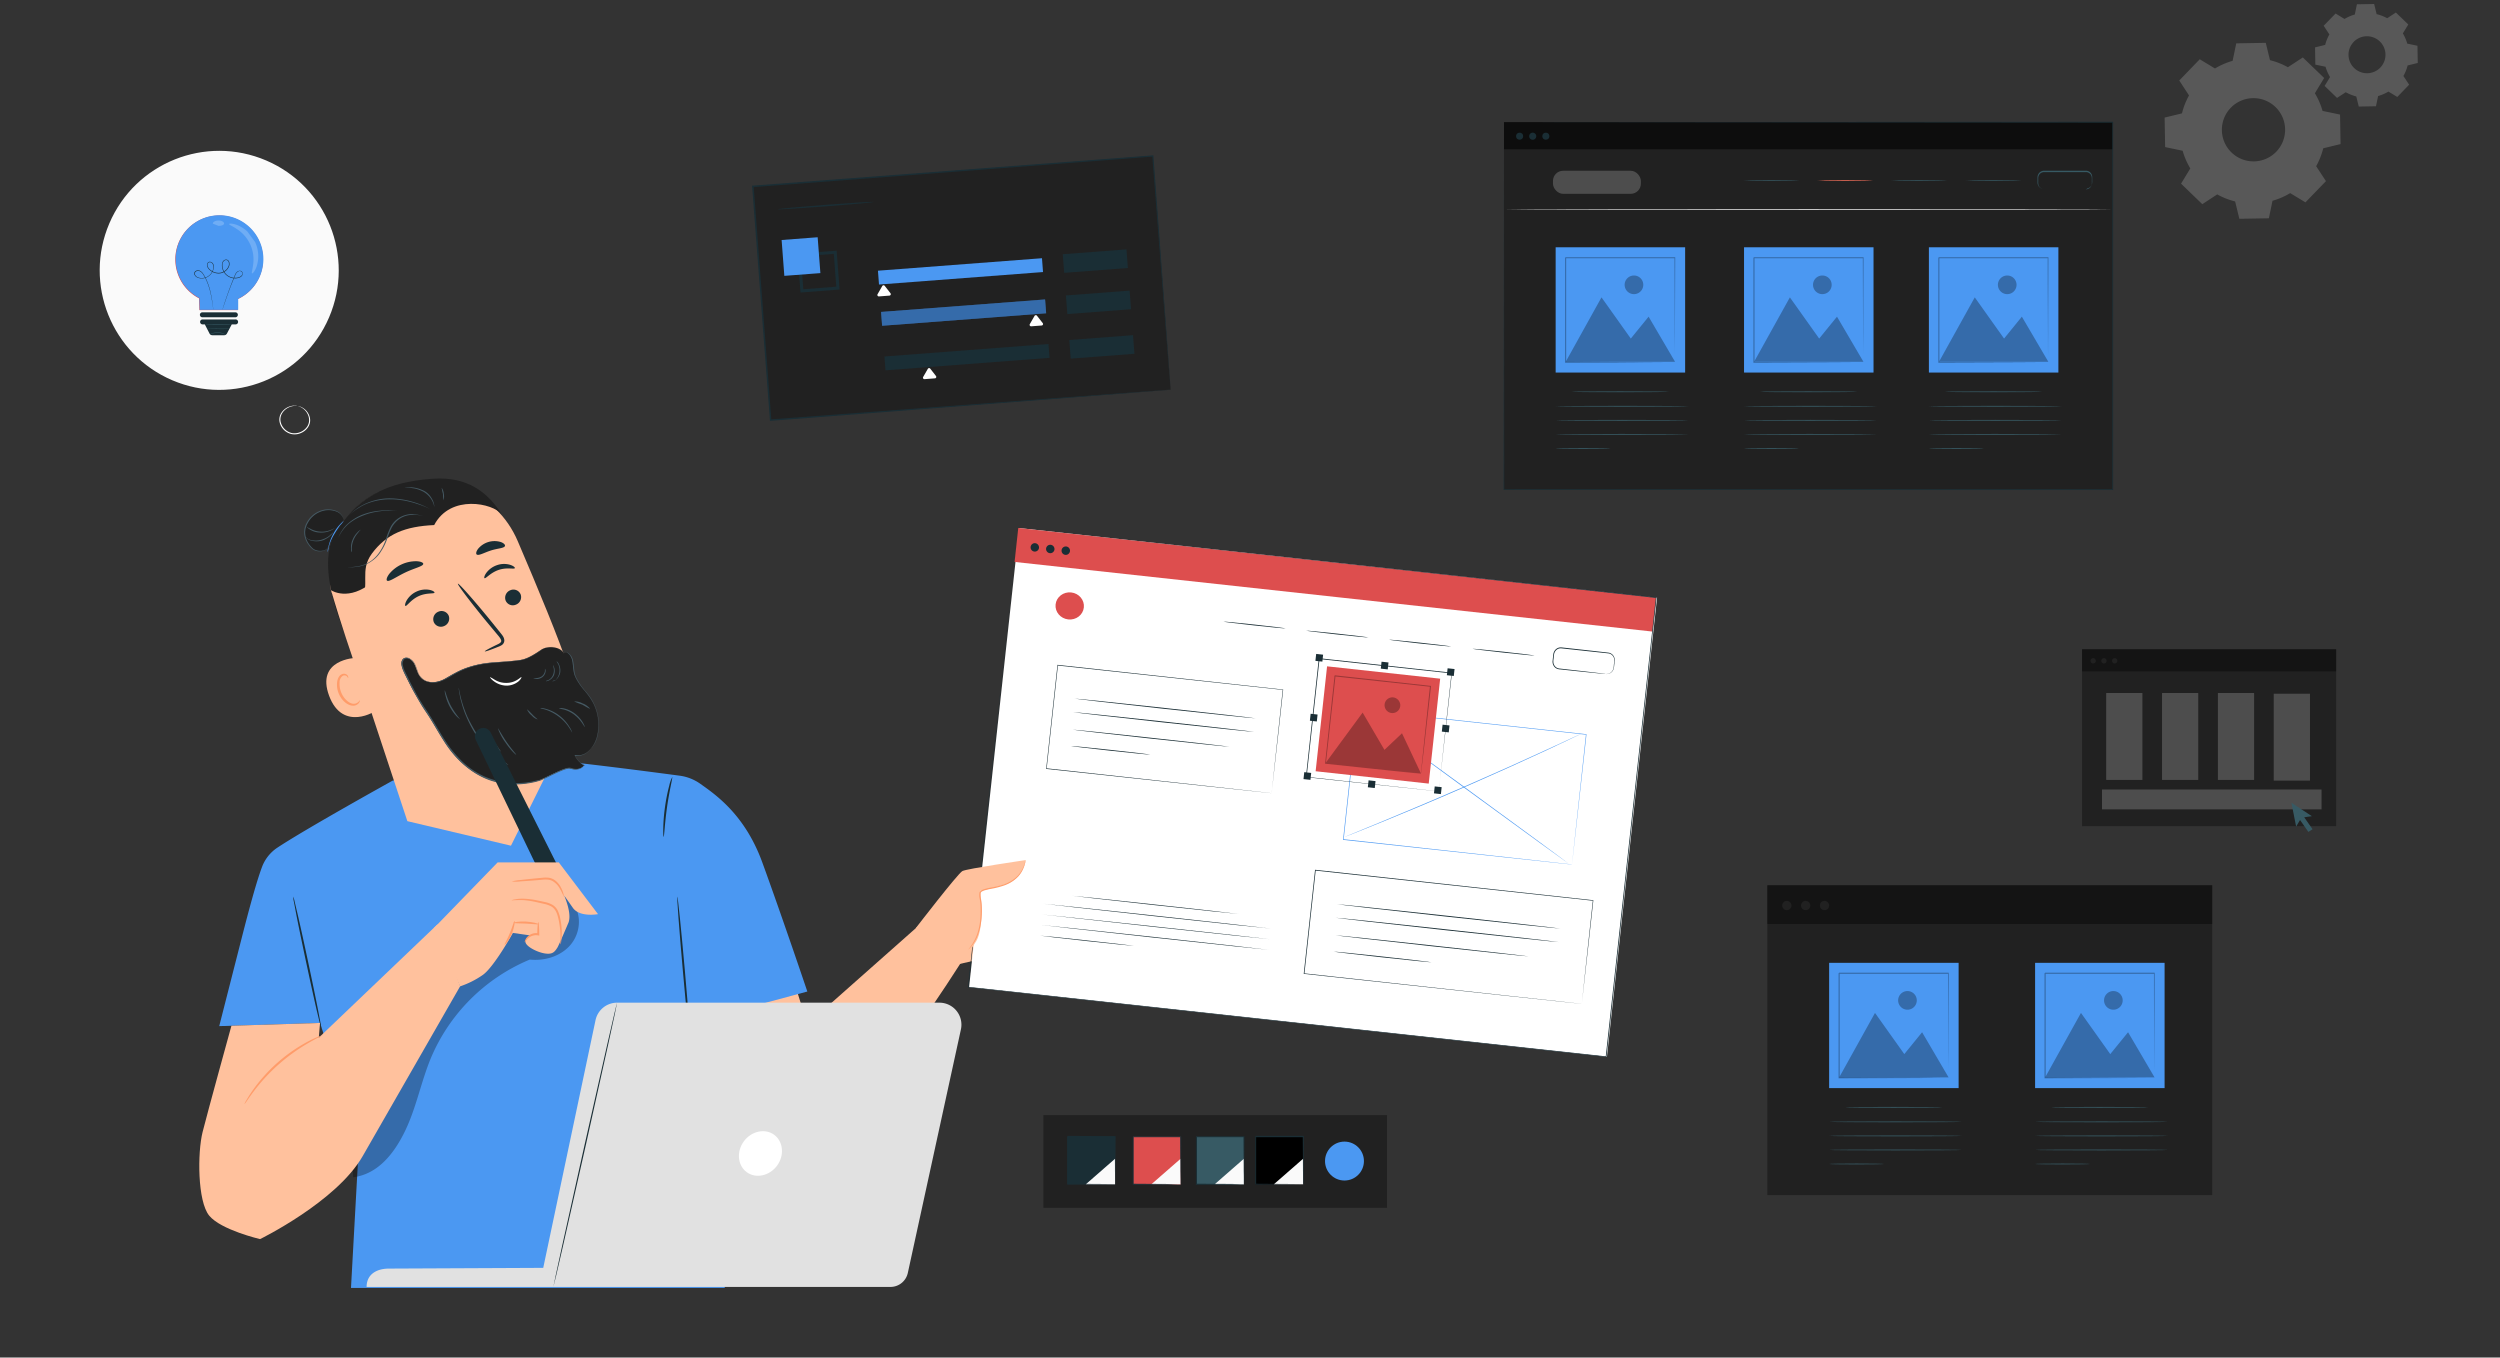 <svg id="Слой_1" data-name="Слой 1" xmlns="http://www.w3.org/2000/svg" viewBox="0 0 1186 644"><rect x="0" y="0" width="1186" height="644" fill="#333333" stroke="none"/><defs><style>.cls-1{fill:#ffc19d;}.cls-13,.cls-2{fill:#fff;}.cls-3{fill:#dd4e4e;}.cls-4{fill:#1a2e35;}.cls-5{fill:#4b98f2;}.cls-14,.cls-6{opacity:0.3;}.cls-13,.cls-7{opacity:0.2;}.cls-8{fill:#ececec;}.cls-9{fill:#212121;}.cls-10{opacity:0.6;}.cls-11{fill:#375a64;}.cls-12{fill:#ff735d;}.cls-15{fill:#e1e1e1;}.cls-16{fill:#ff9c6a;}.cls-17{opacity:0.4;}.cls-18{fill:#fafafa;}.cls-19{fill:#455a64;}</style></defs><polygon class="cls-1" points="448.32 435.5 476.55 404.14 498.79 402.39 502.16 426.45 484.18 434.49 464.55 455.18 452.62 457.9 448.32 435.5"/><rect class="cls-2" x="513.32" y="223.71" width="219.13" height="304.41" transform="translate(181.63 954.36) rotate(-83.77)"/><rect class="cls-3" x="481.31" y="266.91" width="304.41" height="16.2" transform="translate(33.56 -67.09) rotate(6.23)"/><path class="cls-4" d="M492.89,260a2,2,0,1,1-1.75-2.31A2.05,2.05,0,0,1,492.89,260Z"/><path class="cls-4" d="M500.23,260.76a2,2,0,1,1-1.74-2.31A2.05,2.05,0,0,1,500.23,260.76Z"/><path class="cls-4" d="M507.58,261.56a2,2,0,1,1-1.75-2.31A2,2,0,0,1,507.58,261.56Z"/><path class="cls-4" d="M609.91,298.12c0,.12-6.63-.51-14.79-1.4s-14.75-1.7-14.73-1.82,6.63.52,14.78,1.4S609.92,298,609.91,298.12Z"/><path class="cls-4" d="M649.17,302.41c0,.11-6.63-.52-14.78-1.41s-14.75-1.7-14.74-1.81,6.63.51,14.79,1.4S649.19,302.29,649.17,302.41Z"/><path class="cls-4" d="M688.44,306.69c0,.11-6.63-.51-14.78-1.4s-14.75-1.71-14.74-1.82,6.63.51,14.78,1.4S688.45,306.58,688.44,306.69Z"/><path class="cls-4" d="M728.06,311c0,.12-6.63-.51-14.79-1.4s-14.75-1.7-14.73-1.82,6.63.52,14.78,1.4S728.07,310.9,728.06,311Z"/><path class="cls-4" d="M761.93,319.74s.25,0,.72-.05a3.22,3.22,0,0,0,1.81-.92,3.33,3.33,0,0,0,.82-1.27,7,7,0,0,0,.31-1.83c.06-1.32.62-3-.36-4.35a3.09,3.09,0,0,0-2-1.32c-.85-.12-1.78-.2-2.71-.3l-6-.64-13.77-1.48a3.11,3.11,0,0,0-3,1.49,3.61,3.61,0,0,0-.53,1.68c-.07.62-.14,1.23-.2,1.84a6.68,6.68,0,0,0-.08,1.77,3.39,3.39,0,0,0,.61,1.52,3.06,3.06,0,0,0,1.22,1,4.73,4.73,0,0,0,1.52.32l11.24,1.27,7.58.89,2.05.27.54.08.18,0h-.19l-.54,0-2.06-.18-7.59-.77-11.25-1.18a4.8,4.8,0,0,1-1.63-.34,3.45,3.45,0,0,1-1.37-1.1,3.8,3.8,0,0,1-.69-1.71,3.42,3.42,0,0,1,0-1l.09-.91c.07-.61.14-1.22.2-1.84a4.23,4.23,0,0,1,.59-1.87,3.53,3.53,0,0,1,3.33-1.68l13.77,1.52,6,.68c.95.11,1.84.19,2.74.32a3.44,3.44,0,0,1,2.15,1.47,3.75,3.75,0,0,1,.59,2.39q-.12,1.14-.24,2.16a7.3,7.3,0,0,1-.35,1.87,3.52,3.52,0,0,1-.89,1.32,3.21,3.21,0,0,1-1.92.88A2.19,2.19,0,0,1,761.93,319.74Z"/><path class="cls-4" d="M483.08,250.45l302.64,32.86.15,0,0,.16c-7.16,65.72-15.23,139.76-23.74,217.8v.2l-.17,0L459.3,468.42h-.13v-.14c14.51-132.2,23.78-216.68,23.9-217.82-.12,1.14-9.28,85.63-23.62,217.85l-.13-.15,302.62,33-.19.15v0c8.52-78.05,16.6-152.08,23.78-217.81l.13.17Z"/><path class="cls-5" d="M745.77,410.09s0-.38.11-1.11.19-1.81.34-3.22c.3-2.83.74-7,1.31-12.34,1.15-10.68,2.81-26.09,4.85-45l.1.13L644,336.74h0l.18-.14c-2.39,21.82-4.67,42.68-6.74,61.67l-.13-.16,78,8.58,22.4,2.49,6,.67,1.54.17.53.07-.51,0-1.53-.15-5.94-.63-22.38-2.41-78.12-8.45h-.15l0-.15c2.07-19,4.34-39.85,6.72-61.67v-.16l.16,0h0L752.51,348.3h.12v.12c-2.1,19-3.8,34.38-5,45.08-.6,5.33-1.06,9.48-1.38,12.3-.16,1.4-.28,2.47-.36,3.2S745.77,410.09,745.77,410.09Z"/><path class="cls-5" d="M750.16,348.08l-.28.15-.83.41-3.22,1.55c-2.79,1.34-6.84,3.26-11.86,5.6-10,4.68-24,11-39.46,17.77s-29.63,12.64-39.89,16.82c-5.13,2.09-9.29,3.76-12.17,4.9l-3.32,1.3-.86.33-.3.1.28-.13.86-.36,3.29-1.36,12.14-5c10.23-4.22,24.34-10.14,39.84-16.9s29.43-13,39.49-17.69l11.91-5.5,3.24-1.49.84-.39Z"/><path class="cls-5" d="M744.52,410c0,.07-22.36-16.15-49.83-36.23S645,337.31,645.05,337.24s22.35,16.15,49.83,36.23S744.57,409.88,744.52,410Z"/><path class="cls-4" d="M740.21,440.52c0,.12-23.72-2.37-53-5.56s-52.93-5.88-52.92-6,23.72,2.37,53,5.56S740.23,440.4,740.21,440.52Z"/><path class="cls-4" d="M739.51,446.93c0,.12-23.72-2.36-53-5.55s-52.93-5.88-52.92-6,23.72,2.37,53,5.56S739.53,446.81,739.51,446.93Z"/><path class="cls-4" d="M679.12,456.51c0,.11-10.41-.93-23.23-2.33s-23.2-2.62-23.18-2.73,10.41.93,23.23,2.33S679.13,456.4,679.12,456.51Z"/><path class="cls-4" d="M725.2,453.71c0,.11-20.54-2-45.85-4.8s-45.81-5.09-45.8-5.2,20.54,2,45.85,4.8S725.21,453.6,725.2,453.71Z"/><path class="cls-4" d="M750.42,476.3s0-.3.08-.87.15-1.41.27-2.52c.23-2.22.58-5.49,1-9.71.91-8.45,2.22-20.7,3.87-36l.09.12L624,413h0l.18-.14-5.36,49.06-.13-.17,94.4,10.37,27.46,3,7.35.82,1.9.22.65.08-.63-.06-1.89-.2-7.32-.77-27.43-2.95-94.53-10.25h-.15l0-.15c1.67-15.37,3.48-31.94,5.35-49.06v-.16l.16,0h0l131.76,14.42h.11v.11c-1.69,15.29-3,27.57-4,36-.47,4.21-.84,7.47-1.08,9.69-.13,1.09-.22,1.93-.29,2.5S750.42,476.3,750.42,476.3Z"/><ellipse class="cls-3" cx="507.51" cy="287.49" rx="6.44" ry="6.74" transform="translate(166.69 760.83) rotate(-83.78)"/><path class="cls-4" d="M682.6,375.46s0-.37.1-1l.31-3c.28-2.63.69-6.49,1.21-11.4,1-9.81,2.56-23.84,4.37-40.72l.12.15-62.88-6.84h0l.17-.14c-2.24,20.43-4.34,39.66-6.15,56.16l-.12-.15,45.48,5L678,374.92l3.39.39.88.1.3,0-.29,0-.86-.08-3.37-.36-12.8-1.36-45.58-4.9h-.14l0-.14c1.79-16.51,3.89-35.73,6.11-56.16v-.16l.16,0h0l62.87,6.88.13,0v.13c-1.87,16.91-3.43,31-4.52,40.79-.55,4.89-1,8.74-1.27,11.36-.15,1.3-.27,2.3-.35,3S682.6,375.46,682.6,375.46Z"/><rect class="cls-3" x="626.72" y="318.85" width="53.97" height="50.07" transform="translate(41.15 -68.87) rotate(6.23)"/><g class="cls-6"><path d="M660.83,330.83a3.73,3.73,0,1,0,3.45,4.13A3.81,3.81,0,0,0,660.83,330.83Z"/><path d="M678.67,325.38l-45.33-5-.29.22h0v.16l0,.17,0,.36-.08.71-.16,1.41-.3,2.81c-.21,1.87-.41,3.71-.61,5.54q-.58,5.49-1.16,10.73c-.75,7-1.46,13.56-2.12,19.63l0,.21.22,0,32.94,3.48,9.2.95,2.41.23.61.06h.2l-.22,0-.64-.08-2.44-.29-9.24-1.07-10.13-1.14L674.12,367a1.13,1.13,0,0,0,0,.14s0-.06,0-.18.05-.33.08-.56c.06-.52.15-1.25.26-2.19l1-8.4c.82-7.3,2-17.7,3.4-30.18l0-.21Zm-13.56,22.48-8.33,7.88-10.35-17.69-17.37,23.63c.65-5.92,1.36-12.32,2.1-19.1.39-3.48.78-7.06,1.18-10.72q.3-2.75.61-5.54l.3-2.81.16-1.42.08-.71,0-.35,0-.11,44.86,4.86c-1.3,12.34-2.38,22.63-3.14,29.86-.37,3.63-.67,6.48-.87,8.46-.09,1-.17,1.71-.22,2.24,0,.24,0,.43,0,.58V367Z"/></g><rect class="cls-4" x="624.23" y="310.35" width="3.31" height="3.31" transform="translate(37.53 -66.04) rotate(6.23)"/><rect class="cls-4" x="686.58" y="317.16" width="3.31" height="3.31" transform="translate(38.64 -72.76) rotate(6.23)"/><rect class="cls-4" x="680.47" y="373.2" width="3.31" height="3.31" transform="translate(44.68 -71.77) rotate(6.23)"/><rect class="cls-4" x="618.58" y="366.45" width="3.31" height="3.31" transform="translate(43.58 -65.1) rotate(6.23)"/><rect class="cls-4" x="621.6" y="338.75" width="3.31" height="3.31" transform="translate(40.6 -65.59) rotate(6.23)"/><rect class="cls-4" x="649.1" y="370.32" width="3.31" height="3.31" transform="translate(44.18 -68.38) rotate(6.23)"/><rect class="cls-4" x="684.2" y="343.92" width="3.31" height="3.31" transform="translate(41.52 -72.35) rotate(6.23)"/><rect class="cls-4" x="655.25" y="314.04" width="3.31" height="3.31" transform="translate(38.11 -69.38) rotate(6.23)"/><path class="cls-4" d="M587.74,433.6c0,.09-17.74-1.77-39.61-4.16s-39.58-4.39-39.57-4.47,17.74,1.77,39.61,4.16S587.75,433.52,587.74,433.6Z"/><path class="cls-4" d="M603,440.54c0,.08-24.2-2.48-54-5.74s-54-6-54-6.05,24.2,2.48,54,5.74S603,440.45,603,440.54Z"/><path class="cls-4" d="M602.48,445.57c0,.09-24.2-2.48-54-5.73s-54-6-54-6,24.2,2.48,54,5.74S602.49,445.49,602.48,445.57Z"/><path class="cls-4" d="M601.93,450.61c0,.09-24.2-2.48-54-5.74s-54-6-54-6.05,24.2,2.49,54,5.74S601.94,450.52,601.93,450.61Z"/><path class="cls-4" d="M537.94,448.72c0,.09-10-.93-22.31-2.27s-22.29-2.5-22.28-2.59,10,.93,22.31,2.28S538,448.64,537.94,448.72Z"/><path class="cls-4" d="M595.72,340.79c0,.12-19.25-1.88-43-4.47s-42.92-4.78-42.91-4.9,19.24,1.88,43,4.47S595.73,340.67,595.72,340.79Z"/><path class="cls-4" d="M595,347.21c0,.12-19.25-1.88-43-4.47s-42.92-4.78-42.91-4.9,19.24,1.88,43,4.46S595,347.09,595,347.21Z"/><path class="cls-4" d="M545.71,358c0,.11-8.45-.72-18.85-1.85s-18.81-2.14-18.8-2.25,8.45.72,18.85,1.85S545.72,357.88,545.71,358Z"/><path class="cls-4" d="M583.24,354.26c0,.11-16.66-1.62-37.19-3.86s-37.15-4.14-37.14-4.25,16.66,1.61,37.19,3.85S583.25,354.15,583.24,354.26Z"/><path class="cls-4" d="M603.29,376.29l.09-.87c.06-.57.15-1.42.26-2.52.24-2.22.59-5.49,1-9.72.91-8.44,2.23-20.69,3.88-36l.07.12L501.75,315.72h0l.15-.14-5.36,49.06-.1-.16L573,372.9l22.26,2.47,6,.67,1.54.18.53.07-.51-.05-1.53-.16-5.94-.63-22.25-2.38-76.67-8.29-.12,0,0-.15c1.67-15.37,3.48-31.93,5.34-49.06l0-.16.13,0h0l106.87,11.71h.08v.1c-1.69,15.3-3,27.57-4,36-.46,4.21-.83,7.47-1.07,9.68-.13,1.1-.22,1.94-.29,2.5S603.29,376.29,603.29,376.29Z"/><g class="cls-7"><path class="cls-8" d="M1050.77,32.5a34.51,34.51,0,0,1,8.38-3.64l1.73-8.29,14-.25,2,8.23a34.23,34.23,0,0,1,8.5,3.34l7.08-4.64L1102.57,37l-4.39,7.24a34.13,34.13,0,0,1,3.64,8.38l8.3,1.73.24,14-8.22,2a34.66,34.66,0,0,1-3.35,8.5l4.64,7.08L1093.7,96l-7.24-4.39a34.13,34.13,0,0,1-8.38,3.64l-1.73,8.3-14,.24-2-8.22a34.66,34.66,0,0,1-8.5-3.35l-7.08,4.64-10.08-9.73,4.39-7.24a34.13,34.13,0,0,1-3.64-8.38l-8.3-1.73-.24-14,8.23-2a34.15,34.15,0,0,1,3.34-8.51l-4.64-7.08,9.73-10.08,7.24,4.39Zm7.47,18.67a15,15,0,1,0,21.26-.38A15,15,0,0,0,1058.24,51.17Z"/></g><g class="cls-7"><path class="cls-8" d="M1112.24,9a20.06,20.06,0,0,1,4.88-2.12l1-4.84,8.18-.14,1.17,4.8a19.84,19.84,0,0,1,5,1.95l4.13-2.71,5.89,5.68-2.57,4.22A19.78,19.78,0,0,1,1142,20.7l4.84,1,.14,8.17-4.8,1.18a20,20,0,0,1-2,5l2.71,4.13L1137.28,46l-4.22-2.56a20.3,20.3,0,0,1-4.89,2.12l-1,4.84-8.17.15-1.18-4.8a20.8,20.8,0,0,1-5-2l-4.13,2.7-5.88-5.68,2.56-4.22a19.62,19.62,0,0,1-2.13-4.89l-4.84-1-.14-8.18,4.8-1.18a19.77,19.77,0,0,1,2-4.95l-2.71-4.14L1108,6.41,1112.24,9Zm4.35,10.89a8.77,8.77,0,1,0,12.41-.22A8.78,8.78,0,0,0,1116.59,19.86Z"/></g><polygon class="cls-9" points="713.49 57.94 713.49 232.28 870.17 232.28 889.65 232.28 1002.3 232.28 1002.3 57.94 713.49 57.94"/><rect class="cls-10" x="713.49" y="57.94" width="288.81" height="12.89"/><circle class="cls-4" cx="720.9" cy="64.61" r="1.67"/><path class="cls-4" d="M728.8,64.61a1.68,1.68,0,1,1-1.67-1.67A1.68,1.68,0,0,1,728.8,64.61Z"/><circle class="cls-4" cx="733.35" cy="64.61" r="1.67"/><path class="cls-11" d="M853.48,85.69c0,.09-5.89.17-13.16.17s-13.16-.08-13.16-.17,5.89-.18,13.16-.18S853.48,85.59,853.48,85.69Z"/><path class="cls-12" d="M888.5,85.69c0,.09-5.89.17-13.16.17s-13.17-.08-13.17-.17,5.9-.18,13.17-.18S888.5,85.59,888.5,85.69Z"/><path class="cls-11" d="M923.52,85.69c0,.09-5.9.17-13.16.17s-13.17-.08-13.17-.17,5.89-.18,13.17-.18S923.52,85.59,923.52,85.69Z"/><path class="cls-11" d="M958.84,85.69c0,.09-5.89.17-13.16.17s-13.16-.08-13.16-.17,5.89-.18,13.16-.18S958.84,85.59,958.84,85.69Z"/><path class="cls-11" d="M989.53,89.87s.23,0,.63-.11a2.89,2.89,0,0,0,1.51-.92,2.83,2.83,0,0,0,.61-1.14,5.81,5.81,0,0,0,.09-1.54c-.07-1.11.26-2.54-.74-3.59a2.78,2.78,0,0,0-1.87-.92c-.76,0-1.58,0-2.42,0l-5.36,0H969.7a2.81,2.81,0,0,0-2.46,1.51,2.89,2.89,0,0,0-.3,1.45v1.55a5.49,5.49,0,0,0,.09,1.48,2.82,2.82,0,0,0,.69,1.21,3,3,0,0,0,1.17.72,4.44,4.44,0,0,0,1.37.12l10,0,6.76,0,1.84,0h.48c.11,0,.16,0,.16,0l-.16,0-.48,0-1.84,0-6.76,0-10,0a4.91,4.91,0,0,1-1.46-.13,3.12,3.12,0,0,1-1.31-.8,3,3,0,0,1-.78-1.36,3,3,0,0,1-.11-.79v-.77c0-.51,0-1,0-1.55a3.28,3.28,0,0,1,.35-1.61,3.1,3.1,0,0,1,2.76-1.69H982l5.36,0c.84,0,1.64,0,2.44,0a3,3,0,0,1,2,1,3,3,0,0,1,.75,1.93c0,.64,0,1.25,0,1.82a5.53,5.53,0,0,1-.12,1.59,3.06,3.06,0,0,1-.66,1.18,3,3,0,0,1-1.6.9A2,2,0,0,1,989.53,89.87Z"/><rect class="cls-13" x="736.73" y="81.01" width="41.7" height="10.94" rx="4.82"/><rect class="cls-5" x="738" y="117.31" width="61.43" height="59.43"/><g class="cls-6"><polygon points="742.76 171.65 759.75 141.07 773.65 160.62 782.1 150.23 794.66 171.65 742.76 171.65"/></g><g class="cls-6"><path d="M779.57,135.12a4.42,4.42,0,1,1-4.42-4.42A4.42,4.42,0,0,1,779.57,135.12Z"/></g><path class="cls-14" d="M794.66,122l-51.9,0c.06-.07-.55.55-.29.3h0v13.33q0,6.55,0,12.8c0,8.33,0,16.2,0,23.43v.26h.26l37.69-.13,10.53-.07,2.75,0h.93l-.26,0h-.72l-2.81,0-10.58-.07L743,171.56c0-7.17,0-14.95,0-23.18q0-6.24,0-12.8V122.52l51.36,0c.05,14.73.1,27,.13,35.63,0,4.33.05,7.74.06,10.09,0,1.15,0,2.05,0,2.68,0,.29,0,.51,0,.69s0,.24,0,.25a.72.72,0,0,0,0-.22c0-.17,0-.39,0-.67,0-.62,0-1.49,0-2.62,0-2.35,0-5.74.06-10,0-8.72.08-21.13.13-36V122Z"/><path class="cls-11" d="M791.72,185.86c0,.12-10.32.21-23.06.21s-23.07-.09-23.07-.21,10.33-.2,23.07-.2S791.72,185.75,791.72,185.86Z"/><path class="cls-11" d="M801,192.75c0,.11-14.09.2-31.47.2s-31.47-.09-31.47-.2,14.09-.21,31.47-.21S801,192.63,801,192.75Z"/><path class="cls-11" d="M801,199.41c0,.11-14.09.21-31.47.21s-31.47-.1-31.47-.21,14.09-.21,31.47-.21S801,199.3,801,199.41Z"/><path class="cls-11" d="M801,206.07c0,.12-14.09.21-31.47.21s-31.47-.09-31.47-.21,14.09-.2,31.47-.2S801,206,801,206.07Z"/><path class="cls-11" d="M764,212.74c0,.11-5.82.2-13,.2s-13-.09-13-.2,5.82-.21,13-.21S764,212.62,764,212.74Z"/><rect class="cls-5" x="827.37" y="117.31" width="61.43" height="59.43"/><g class="cls-6"><polygon points="832.13 171.65 849.12 141.07 863.02 160.62 871.47 150.23 884.03 171.65 832.13 171.65"/></g><g class="cls-6"><path d="M868.94,135.12a4.42,4.42,0,1,1-4.42-4.42A4.42,4.42,0,0,1,868.94,135.12Z"/></g><path class="cls-14" d="M884,122l-51.9,0c.06-.07-.56.55-.29.3h0v13.33q0,6.55,0,12.8c0,8.33,0,16.2,0,23.43v.26h.26l37.69-.13,10.53-.07,2.75,0H884l-.26,0h-.72l-2.81,0-10.59-.07-37.27-.13c0-7.17,0-14.95,0-23.18q0-6.24,0-12.8V122.52l51.36,0c.05,14.73.1,27,.13,35.63,0,4.33.05,7.74.06,10.09,0,1.15,0,2.05,0,2.68,0,.29,0,.51,0,.69s0,.24,0,.25a.72.72,0,0,0,0-.22c0-.17,0-.39,0-.67,0-.62,0-1.49,0-2.62,0-2.35,0-5.74.06-10,0-8.72.08-21.13.13-36V122Z"/><path class="cls-11" d="M881.09,185.86c0,.12-10.32.21-23.06.21S835,186,835,185.86s10.33-.2,23.07-.2S881.09,185.75,881.09,185.86Z"/><path class="cls-11" d="M890.33,192.75c0,.11-14.09.2-31.47.2s-31.47-.09-31.47-.2,14.09-.21,31.47-.21S890.33,192.63,890.33,192.75Z"/><path class="cls-11" d="M890.33,199.41c0,.11-14.09.21-31.47.21s-31.47-.1-31.47-.21,14.09-.21,31.47-.21S890.33,199.3,890.33,199.41Z"/><path class="cls-11" d="M890.33,206.07c0,.12-14.09.21-31.47.21s-31.47-.09-31.47-.21,14.09-.2,31.47-.2S890.33,206,890.33,206.07Z"/><path class="cls-11" d="M853.37,212.74c0,.11-5.82.2-13,.2s-13-.09-13-.2,5.82-.21,13-.21S853.37,212.62,853.37,212.74Z"/><rect class="cls-5" x="915.07" y="117.31" width="61.43" height="59.43"/><g class="cls-6"><polygon points="919.84 171.65 936.83 141.07 950.73 160.62 959.17 150.23 971.74 171.65 919.84 171.65"/></g><g class="cls-6"><path d="M956.65,135.12a4.42,4.42,0,1,1-4.42-4.42A4.42,4.42,0,0,1,956.65,135.12Z"/></g><path class="cls-14" d="M971.74,122l-51.9,0c.06-.07-.56.55-.3.3h0v26.13c0,8.33,0,16.2,0,23.43v.26h.26l37.69-.13,10.52-.07,2.76,0h.93l-.26,0h-.72l-2.81,0-10.59-.07-37.27-.13c0-7.17,0-14.95,0-23.18,0-4.16,0-8.44,0-12.8V122.52l51.36,0c0,14.73.1,27,.13,35.63,0,4.33,0,7.74.06,10.09,0,1.15,0,2.05,0,2.68,0,.29,0,.51,0,.69a1,1,0,0,0,0,.25,1.76,1.76,0,0,0,0-.22c0-.17,0-.39,0-.67,0-.62,0-1.49,0-2.62,0-2.35,0-5.74.06-10,0-8.72.08-21.13.13-36V122Z"/><path class="cls-11" d="M968.8,185.86c0,.12-10.33.21-23.06.21s-23.07-.09-23.07-.21,10.33-.2,23.07-.2S968.8,185.75,968.8,185.86Z"/><path class="cls-11" d="M978,192.75c0,.11-14.09.2-31.47.2s-31.47-.09-31.47-.2,14.09-.21,31.47-.21S978,192.63,978,192.75Z"/><path class="cls-11" d="M978,199.41c0,.11-14.09.21-31.47.21s-31.47-.1-31.47-.21,14.09-.21,31.47-.21S978,199.3,978,199.41Z"/><path class="cls-11" d="M978,206.07c0,.12-14.09.21-31.47.21s-31.47-.09-31.47-.21,14.09-.2,31.47-.2S978,206,978,206.07Z"/><path class="cls-11" d="M941.08,212.74c0,.11-5.82.2-13,.2s-13-.09-13-.2,5.82-.21,13-.21S941.08,212.62,941.08,212.74Z"/><path class="cls-15" d="M1002.3,99.41c0,.11-64.6.2-144.27.2s-144.3-.09-144.3-.2,64.59-.21,144.3-.21S1002.3,99.29,1002.3,99.41Z"/><path class="cls-4" d="M713.49,57.94l288.81-.19h.19v.19c0,53.63,0,112.57,0,174.32v.23h-.21l-288.81-.05h-.16v-.16c.1-106.8.16-173,.16-174.34,0,1.3.06,67.54.16,174.34l-.16-.16,288.81,0-.2.2v0c0-61.75,0-120.69,0-174.32l.19.19Z"/><path class="cls-1" d="M367,434.61l16,51.28,53.3-47.2,20.1,17.13s-45.23,71.9-67.17,85.44c-24.34,15-53.29-4.72-57-19.22s-23-79.49-23-79.49Z"/><path class="cls-16" d="M384.24,485c.06.11-1.41.92-3.46,2.63a30.56,30.56,0,0,0-3.35,3.27,30.29,30.29,0,0,0-5.74,9.86,29.5,29.5,0,0,0-1.19,4.53c-.47,2.64-.45,4.31-.57,4.31a3.92,3.92,0,0,1-.08-1.17,9.47,9.47,0,0,1,0-1.38c.05-.54.07-1.16.19-1.83a27.28,27.28,0,0,1,1.08-4.64A28.14,28.14,0,0,1,377,490.52a27.81,27.81,0,0,1,3.5-3.24c.53-.43,1.05-.76,1.5-1.06a10.75,10.75,0,0,1,1.18-.72A4.85,4.85,0,0,1,384.24,485Z"/><path class="cls-5" d="M326.91,485.5,383,470.38s-12-35.57-21.37-61.27c-8.25-22.66-22.12-32.09-29.32-37.22a22,22,0,0,0-9.84-3.9c-13.27-1.77-49.55-6.53-67.54-8-22.27-1.86-68.75,10.39-68.75,10.39S145.37,393,131.63,402.1a19,19,0,0,0-7.36,9.26c-2.54,6.83-5.77,18.59-9.65,33.79-2.46,9.66-10.62,41.64-10.62,41.64l47.82-1.47c9.63,29.25,18.56,55.53,18.56,55.53L166.51,611l177.33,0S327.5,502.5,327.5,500C327.5,499.1,327.24,492.9,326.91,485.5Z"/><g class="cls-6"><path d="M271.76,428.58c-3.51-4.46-9.63-6.3-15.28-5.73s-10.89,3.23-15.59,6.42c-14.5,9.85-24.78,24.67-33.89,39.64a477.42,477.42,0,0,0-39.83,82.26l.37,7.33c11.89-1.5,19.65-11.53,24.8-22.34s7.39-22.79,11.93-33.88a87.35,87.35,0,0,1,47.06-47.06c7.08.73,14.69-1.54,19.33-7S276.16,434.18,271.76,428.58Z"/></g><path class="cls-4" d="M327.45,494.79c-.26,0-1.85-15.51-3.54-34.68s-2.86-34.75-2.6-34.77,1.85,15.5,3.55,34.68S327.71,494.76,327.45,494.79Z"/><path class="cls-4" d="M139.08,425.34a12.5,12.5,0,0,1,.71,2.41c.41,1.75.94,4,1.57,6.65,1.29,5.62,3,13.39,4.83,22s3.45,16.41,4.56,22.06c.52,2.69.94,5,1.28,6.71a13.18,13.18,0,0,1,.34,2.49,11.86,11.86,0,0,1-.7-2.41c-.42-1.75-.95-4-1.58-6.64-1.28-5.62-3-13.4-4.83-22s-3.45-16.41-4.56-22.06c-.51-2.69-.94-5-1.28-6.71A13.18,13.18,0,0,1,139.08,425.34Z"/><path class="cls-4" d="M318.91,368.67c.27.07-1.34,6.29-2.45,14.12S315.11,397,314.83,397c-.13,0-.24-1.61-.18-4.22a84.6,84.6,0,0,1,.86-10.15,87.18,87.18,0,0,1,2-10A16.23,16.23,0,0,1,318.91,368.67Z"/><path class="cls-1" d="M242.41,401.2l16.13-32.54-5-14.23s24.2-12.56,15.93-38.19c-4-12.38-14.29-37.21-23.87-59.57-10.31-24-36.35-33.15-61.14-24.81l-2.47.83C156,243.17,156,269,157,280l36.25,109.56Z"/><path class="cls-16" d="M253.56,354.41s-15.69,6.74-36.46,1.73c0,0,14,15.73,38.75,4.86Z"/><path class="cls-4" d="M247,282a3.83,3.83,0,0,1-2.28,4.86,3.67,3.67,0,0,1-4.86-2,3.84,3.84,0,0,1,2.27-4.86A3.68,3.68,0,0,1,247,282Z"/><path class="cls-4" d="M244.23,269.53c-.29.63-3.74-.49-7.66.84s-6.13,4.26-6.72,3.92c-.28-.14-.11-1.15.84-2.49a10.54,10.54,0,0,1,5.18-3.72,10.16,10.16,0,0,1,6.3-.08C243.69,268.52,244.39,269.24,244.23,269.53Z"/><path class="cls-4" d="M212.89,292.17a3.84,3.84,0,0,1-2.28,4.86,3.67,3.67,0,0,1-4.86-2,3.84,3.84,0,0,1,2.27-4.86A3.68,3.68,0,0,1,212.89,292.17Z"/><path class="cls-4" d="M206.12,281.16c-.22.65-3.78-.08-7.53,1.66s-5.63,4.9-6.25,4.63c-.3-.11-.24-1.13.56-2.57a10.55,10.55,0,0,1,4.75-4.26,10.11,10.11,0,0,1,6.25-.76C205.46,280.21,206.24,280.85,206.12,281.16Z"/><path class="cls-4" d="M230,309c-.1-.22,2.2-1.46,6-3.29,1-.44,1.85-1,1.79-1.7s-.79-1.74-1.67-2.75l-5.53-6.63c-7.76-9.48-13.74-17.41-13.36-17.72s7,7.13,14.76,16.6l5.42,6.72c.76,1,1.85,2.09,1.84,3.76a2.67,2.67,0,0,1-1.15,2,7.45,7.45,0,0,1-1.63.81C232.56,308.38,230.1,309.23,230,309Z"/><path class="cls-4" d="M200.79,267.48c0,1.19-4.12,2-8.53,4.11s-7.72,4.61-8.65,3.86c-.43-.37-.12-1.59,1-3.13a16.53,16.53,0,0,1,13.1-6.07C199.65,266.36,200.79,266.91,200.79,267.48Z"/><path class="cls-4" d="M239.56,259c-.39,1.12-3.4,1.1-6.67,2.15s-5.8,2.62-6.75,1.9c-.43-.36-.29-1.39.63-2.64a10.14,10.14,0,0,1,10.81-3.27C239,257.65,239.72,258.44,239.56,259Z"/><path class="cls-1" d="M434.41,440.35s20-26,22.16-27.13,30-5.19,30-5.19-1.17,8.78-9.23,11.37c-5.69,1.83-12.36,3.26-12.36,3.26s2.22,17-1.87,23.86-11.46,14.67-11.46,14.67Z"/><path class="cls-16" d="M459.35,450.44a24.15,24.15,0,0,0,4.17-7.13,31.72,31.72,0,0,0,1.64-8.82,49.85,49.85,0,0,0,0-5.33,20.1,20.1,0,0,0-.4-2.77,7.69,7.69,0,0,1-.09-3,2.2,2.2,0,0,1,1.19-1.16,8.63,8.63,0,0,1,1.41-.53,27.1,27.1,0,0,1,2.79-.63,40.13,40.13,0,0,0,5.18-1.22,17.08,17.08,0,0,0,7.63-4.47,14.47,14.47,0,0,0,3-5.18c.47-1.35.63-2.14.69-2.13s0,.2-.07.58a11.27,11.27,0,0,1-.39,1.63,14,14,0,0,1-2.93,5.39,17.16,17.16,0,0,1-7.78,4.72,36.84,36.84,0,0,1-5.24,1.27,26.27,26.27,0,0,0-2.73.63,7,7,0,0,0-1.3.49,1.61,1.61,0,0,0-.88.81,6.92,6.92,0,0,0,.11,2.74,19.21,19.21,0,0,1,.39,2.84,48.24,48.24,0,0,1,0,5.39,31.12,31.12,0,0,1-1.8,8.94,20.24,20.24,0,0,1-3,5.35,13.47,13.47,0,0,1-1.12,1.24A2.05,2.05,0,0,1,459.35,450.44Z"/><path class="cls-1" d="M169,312.1c-.5-.05-19.29.71-12.86,18s22.44,7.26,22.28,6.75S169,312.1,169,312.1Z"/><path class="cls-16" d="M170.66,332.24c-.09,0-.22.32-.64.75a3.23,3.23,0,0,1-2.23.88c-2.08,0-4.69-2.32-5.93-5.4a10.5,10.5,0,0,1-.76-4.62,3.69,3.69,0,0,1,1.4-3.15,1.63,1.63,0,0,1,2.08.17c.41.39.43.78.53.77s.27-.42-.14-1.09a2.06,2.06,0,0,0-1.08-.82,2.39,2.39,0,0,0-1.83.18c-1.29.58-2,2.25-2.14,3.84a10.8,10.8,0,0,0,.75,5.2c1.4,3.44,4.39,6,7.16,5.83a3.46,3.46,0,0,0,2.58-1.48C170.79,332.67,170.73,332.25,170.66,332.24Z"/><rect class="cls-9" x="987.72" y="308" width="120.55" height="83.95"/><g class="cls-17"><rect x="987.72" y="308" width="120.55" height="10.49"/></g><path class="cls-9" d="M994.26,313.55a1.26,1.26,0,1,1-1.25-1.32A1.28,1.28,0,0,1,994.26,313.55Z"/><path class="cls-9" d="M999.37,313.55a1.26,1.26,0,1,1-1.26-1.32A1.29,1.29,0,0,1,999.37,313.55Z"/><path class="cls-9" d="M1004.47,313.55a1.26,1.26,0,1,1-1.26-1.32A1.29,1.29,0,0,1,1004.47,313.55Z"/><rect class="cls-13" x="999.18" y="328.77" width="17.18" height="41.22"/><rect class="cls-13" x="1025.67" y="328.77" width="17.18" height="41.22"/><rect class="cls-13" x="1052.17" y="328.77" width="17.18" height="41.22"/><rect class="cls-13" x="1078.66" y="329.1" width="17.18" height="41.22"/><rect class="cls-13" x="997.19" y="374.54" width="104.14" height="9.42"/><polygon class="cls-11" points="1087.05 380.82 1089.29 392.16 1091.13 389 1095.09 394.65 1097.07 393.38 1093.11 387.72 1096.75 387.19 1087.05 380.82"/><rect class="cls-9" x="838.42" y="419.97" width="211.06" height="146.98"/><g class="cls-17"><rect x="838.42" y="419.97" width="211.06" height="18.37"/></g><path class="cls-9" d="M849.88,429.68a2.2,2.2,0,1,1-2.2-2.3A2.26,2.26,0,0,1,849.88,429.68Z"/><path class="cls-9" d="M858.81,429.68a2.2,2.2,0,1,1-2.2-2.3A2.25,2.25,0,0,1,858.81,429.68Z"/><path class="cls-9" d="M867.74,429.68a2.2,2.2,0,1,1-2.2-2.3A2.25,2.25,0,0,1,867.74,429.68Z"/><path class="cls-15" d="M184.54,601.82l73.17-.35L282.51,484a10.46,10.46,0,0,1,10.23-8.33H445.65a10.45,10.45,0,0,1,10.21,12.68L430.67,603.88a8.43,8.43,0,0,1-8.24,6.64H173.92C173.92,604.57,178.6,601.82,184.54,601.82Z"/><path class="cls-4" d="M262.52,610.52c.17,0,7.07-30.12,15.41-67.35s15-67.44,14.81-67.48-7.06,30.11-15.4,67.35S262.36,610.48,262.52,610.52Z"/><path class="cls-2" d="M352.93,541.38c-3.63,4.88-3.06,11.44,1.27,14.66s10.77,1.86,14.4-3,3-11.44-1.27-14.65S356.55,536.5,352.93,541.38Z"/><circle class="cls-18" cx="103.99" cy="128.26" r="56.69" transform="translate(-54.81 173.48) rotate(-66.86)"/><path class="cls-2" d="M141.39,192.63c0,.06.6.16,1.55.67a7.33,7.33,0,0,1,3,3.15,6.43,6.43,0,0,1,.7,2.86,5.62,5.62,0,0,1-1,3.17,7.37,7.37,0,0,1-7,3,7.07,7.07,0,0,1-5.46-5.21,5.52,5.52,0,0,1,.22-3.31,6.72,6.72,0,0,1,1.72-2.43,7.63,7.63,0,0,1,4-1.9c1.07-.15,1.69,0,1.69-.09a1.35,1.35,0,0,0-.44-.09,2.7,2.7,0,0,0-.54,0,3.87,3.87,0,0,0-.74,0,7.65,7.65,0,0,0-4.25,1.83,7,7,0,0,0-1.88,2.54,5.93,5.93,0,0,0-.29,3.56,7.22,7.22,0,0,0,1.94,3.49,7.33,7.33,0,0,0,3.91,2.1,7.53,7.53,0,0,0,4.43-.62,7.45,7.45,0,0,0,3.12-2.6,6,6,0,0,0,1.07-3.42,6.71,6.71,0,0,0-.8-3,7.28,7.28,0,0,0-3.29-3.17,4.47,4.47,0,0,0-.68-.28,4,4,0,0,0-.52-.15A2.11,2.11,0,0,0,141.39,192.63Z"/><path class="cls-3" d="M83.16,123.07a20.81,20.81,0,1,1,29.68,18.82v5.25H94.6s-.11-2.95-.15-5.58A20.8,20.8,0,0,1,83.16,123.07Z"/><path class="cls-5" d="M83.33,122.93A20.81,20.81,0,1,1,113,141.75V147H94.76s-.11-2.95-.15-5.58A20.79,20.79,0,0,1,83.33,122.93Z"/><path class="cls-4" d="M101.2,147.05s0-.08,0-.25-.05-.43-.09-.75c-.08-.66-.2-1.64-.38-2.88s-.43-2.78-.83-4.53A30.77,30.77,0,0,0,98,132.85a19.19,19.19,0,0,0-1.71-3.11,3.83,3.83,0,0,0-1.42-1.28,2.14,2.14,0,0,0-2,.07,1.42,1.42,0,0,0-.66.82,1.47,1.47,0,0,0,.09,1.07,3,3,0,0,0,1.61,1.38,5.71,5.71,0,0,0,4.32-.3,5.78,5.78,0,0,0,2.94-3.47,4.34,4.34,0,0,0,.13-2.4,1.89,1.89,0,0,0-1.9-1.45,1.31,1.31,0,0,0-1,.73,1.86,1.86,0,0,0-.17,1.29,4.11,4.11,0,0,0,1.46,2.06,6.18,6.18,0,0,0,4.85,1.41,5.39,5.39,0,0,0,4-3,3.16,3.16,0,0,0,.15-2.52,1.63,1.63,0,0,0-.92-.92,1.55,1.55,0,0,0-1.28.12,2.09,2.09,0,0,0-.88.91,3.18,3.18,0,0,0-.31,1.2,5.94,5.94,0,0,0,.31,2.38,6.21,6.21,0,0,0,2.94,3.49,6.35,6.35,0,0,0,4.3.59,3.29,3.29,0,0,0,1.87-1,1.63,1.63,0,0,0,.12-2,1.39,1.39,0,0,0-.94-.46,2,2,0,0,0-1,.2,3,3,0,0,0-1.27,1.43c-.52,1.12-.94,2.22-1.37,3.27-1.66,4.19-2.84,7.65-3.63,10-.4,1.2-.69,2.13-.89,2.77l-.21.72c0,.16-.07.25-.07.25a1.78,1.78,0,0,0,.09-.24q.09-.26.24-.72c.22-.64.53-1.56.93-2.75.82-2.38,2-5.83,3.71-10,.43-1,.86-2.14,1.37-3.25a2.85,2.85,0,0,1,1.19-1.33,1.25,1.25,0,0,1,1.56,1.95,3.09,3.09,0,0,1-1.76.91,6.08,6.08,0,0,1-4.14-.58,6,6,0,0,1-2.82-3.36,6.05,6.05,0,0,1-.3-2.28,2.28,2.28,0,0,1,1.07-1.91,1.28,1.28,0,0,1,1.08-.1,1.33,1.33,0,0,1,.76.78,2.9,2.9,0,0,1-.14,2.32,5.15,5.15,0,0,1-3.83,2.85,6,6,0,0,1-4.65-1.35,3.84,3.84,0,0,1-1.37-1.93,1.58,1.58,0,0,1,.14-1.11,1.08,1.08,0,0,1,.86-.6,1.45,1.45,0,0,1,1,.33,1.82,1.82,0,0,1,.6.93A4.24,4.24,0,0,1,101,128a5.55,5.55,0,0,1-2.81,3.34,5.49,5.49,0,0,1-4.14.3,2.7,2.7,0,0,1-1.49-1.26,1.23,1.23,0,0,1,.48-1.62,1.93,1.93,0,0,1,1.78-.06,3.58,3.58,0,0,1,1.35,1.21,19.57,19.57,0,0,1,1.71,3.07,31.4,31.4,0,0,1,1.91,5.75c.41,1.74.67,3.26.87,4.5s.33,2.21.43,2.87c0,.32.08.57.11.75S101.2,147.05,101.2,147.05Z"/><path class="cls-4" d="M96,150.52h15.66a1.18,1.18,0,0,0,1.18-1.18h0a1.17,1.17,0,0,0-1.18-1.17H96a1.17,1.17,0,0,0-1.17,1.17h0A1.18,1.18,0,0,0,96,150.52Z"/><path class="cls-4" d="M96,151.54h15.66a1.18,1.18,0,1,1,0,2.35h-1.72l-2.28,4.34a1.5,1.5,0,0,1-1.33.81h-5.6a1.52,1.52,0,0,1-1.34-.82l-2.22-4.33H96a1.18,1.18,0,0,1,0-2.35Z"/><g class="cls-7"><path class="cls-2" d="M117.34,109.81a15.37,15.37,0,0,0-4.17-2.77,10.89,10.89,0,0,0-3.2-.93c-.79-.09-1.24,0-1.28.16-.09.37,1.49.93,3.61,2.35a17.13,17.13,0,0,1,7.8,16.81c-.29,2.54-.88,4.1-.53,4.28.15.07.5-.22,1-.87a11.28,11.28,0,0,0,1.35-3,15.25,15.25,0,0,0,.58-5,16.16,16.16,0,0,0-1.46-6"/></g><g class="cls-7"><path class="cls-2" d="M103.69,107.16c1.32,0,2.48-.37,2.62-1.07,0-.34-.19-.71-.67-1a3.77,3.77,0,0,0-2-.48,3.85,3.85,0,0,0-2,.5c-.47.29-.71.66-.65,1"/></g><path class="cls-11" d="M99.68,158.59a11.21,11.21,0,0,0,1.08-.33,8.61,8.61,0,0,1,5.28.15,10.35,10.35,0,0,0,1.06.39,3.46,3.46,0,0,0-1-.56,7.54,7.54,0,0,0-2.69-.57,7.4,7.4,0,0,0-2.72.42A3.51,3.51,0,0,0,99.68,158.59Z"/><path class="cls-11" d="M97.14,154c0,.07,2.83.12,6.32.12s6.32,0,6.32-.12-2.83-.13-6.32-.13S97.14,153.87,97.14,154Z"/><path class="cls-11" d="M98.12,155.8a8.08,8.08,0,0,0,1.54.16c1,.06,2.28.11,3.73.13s2.79,0,3.74,0a8.15,8.15,0,0,0,1.55-.11,11.84,11.84,0,0,0-1.55-.07l-3.73,0-3.73-.06A12,12,0,0,0,98.12,155.8Z"/><rect class="cls-9" x="361.08" y="81.05" width="190.33" height="111.21" transform="translate(-9.05 34.98) rotate(-4.35)"/><path class="cls-4" d="M555.35,184.88s-.07-.69-.18-2l-.48-5.81c-.4-5.11-1-12.59-1.76-22.2-1.5-19.21-3.65-46.89-6.3-80.86l.31.27L357.18,88.79h0l.35-.4c3,39.26,5.81,76.76,8.4,110.89l-.38-.32,136.53-10.21,39.2-2.88,10.45-.76,2.7-.18.93-.05s-.29,0-.88.09l-2.66.22-10.38.83-39.1,3.07L365.6,199.66l-.35,0,0-.34c-2.6-34.14-5.46-71.63-8.46-110.89l0-.38.38,0h0L546.9,73.7l.29,0,0,.29c2.53,34.05,4.58,61.8,6,81.06.7,9.58,1.24,17.05,1.61,22.14.18,2.52.31,4.45.4,5.76S555.35,184.88,555.35,184.88Z"/><path class="cls-4" d="M398.29,137.36l-18.54,1.41-1.4-18.44,18.54-1.41Zm-17.2-.14L396.74,136l-1.19-15.57-15.65,1.19Z"/><path class="cls-4" d="M414.31,95.82c0,.21-10.12,1.15-22.63,2.1S369,99.47,369,99.27s10.12-1.15,22.64-2.1S414.3,95.61,414.31,95.82Z"/><rect class="cls-5" x="371.41" y="113.19" width="17.15" height="17.06" transform="translate(-8.13 29.16) rotate(-4.35)"/><rect class="cls-5" x="416.63" y="125.47" width="78.04" height="6.58" transform="translate(-8.45 34.91) rotate(-4.35)"/><path class="cls-2" d="M418.52,135.74l-2.23,3.88a.7.7,0,0,0,.66,1l5-.38a.7.7,0,0,0,.5-1.12l-2.73-3.5A.7.7,0,0,0,418.52,135.74Z"/><rect class="cls-5" x="418.11" y="145.03" width="78.04" height="6.58" transform="translate(-9.93 35.08) rotate(-4.35)"/><g class="cls-6"><rect x="418.11" y="145.03" width="78.04" height="6.58" transform="translate(-9.93 35.08) rotate(-4.35)"/></g><path class="cls-2" d="M490.75,149.93l-2.23,3.87a.7.7,0,0,0,.66,1l5-.38a.7.7,0,0,0,.5-1.12l-2.73-3.5A.7.7,0,0,0,490.75,149.93Z"/><rect class="cls-4" x="419.72" y="166.16" width="78.04" height="6.58" transform="translate(-11.53 35.27) rotate(-4.35)"/><path class="cls-2" d="M440.15,175l-2.23,3.87a.7.7,0,0,0,.66,1l4.95-.38a.69.69,0,0,0,.5-1.11l-2.72-3.5A.7.7,0,0,0,440.15,175Z"/><rect class="cls-4" x="504.47" y="119.46" width="30.31" height="8.86" transform="translate(-7.9 39.75) rotate(-4.35)"/><rect class="cls-4" x="505.96" y="139.02" width="30.31" height="8.86" transform="translate(-9.38 39.92) rotate(-4.35)"/><rect class="cls-4" x="507.56" y="160.16" width="30.31" height="8.86" transform="translate(-10.97 40.1) rotate(-4.35)"/><rect class="cls-9" x="495" y="529" width="163" height="44"/><circle class="cls-5" cx="637.82" cy="550.81" r="9.23"/><rect class="cls-11" x="567.53" y="539.27" width="22.58" height="22.58"/><polygon class="cls-18" points="590.11 549.7 576.2 561.85 590.11 561.85 590.11 549.7"/><path class="cls-4" d="M590.11,561.85a2.3,2.3,0,0,1,0-.44q0-.46,0-1.23c0-1.11,0-2.66-.06-4.61,0-4-.07-9.59-.11-16.3l.22.22-22.58,0,.26-.26h0v3.05c0,1,0,2,0,3v5.84c0,3.79,0,7.37,0,10.65l-.22-.22,16.3.11,4.61.06,1.23,0,.44,0a1.7,1.7,0,0,1-.39,0l-1.19,0L584,562l-16.44.12h-.23v-.23c0-3.28,0-6.86,0-10.65,0-1.9,0-3.85,0-5.84v-6.07h0l.26-.26,22.58,0h.23v.23c-.05,6.77-.09,12.43-.12,16.44,0,1.93,0,3.47-.06,4.57,0,.48,0,.88,0,1.18A1.7,1.7,0,0,1,590.11,561.85Z"/><rect x="595.61" y="539.27" width="22.58" height="22.58"/><polygon class="cls-18" points="618.2 549.7 604.28 561.85 618.2 561.85 618.2 549.7"/><path class="cls-4" d="M618.19,561.85s0-.16,0-.44,0-.72,0-1.23c0-1.11,0-2.66-.06-4.61,0-4-.06-9.59-.11-16.3l.22.22-22.58,0,.26-.26h0v6.07c0,2,0,3.94,0,5.84,0,3.79,0,7.37,0,10.65l-.23-.22,16.3.11,4.61.06,1.24,0,.43,0a1.7,1.7,0,0,1-.39,0l-1.18,0-4.57.06-16.44.12h-.22v-.23c0-3.28,0-6.86,0-10.65,0-1.9,0-3.85,0-5.84v-6.07h0l.26-.26,22.58,0h.23v.23c0,6.77-.09,12.43-.12,16.44,0,1.93,0,3.47,0,4.57,0,.48,0,.88,0,1.18A1.7,1.7,0,0,1,618.19,561.85Z"/><rect class="cls-3" x="537.5" y="539.27" width="22.58" height="22.58"/><polygon class="cls-18" points="560.09 549.7 546.17 561.85 560.09 561.85 560.09 549.7"/><path class="cls-4" d="M560.09,561.85a2.79,2.79,0,0,1,0-.44c0-.31,0-.72,0-1.23,0-1.11,0-2.66-.06-4.61,0-4-.07-9.59-.12-16.3l.23.22-22.58,0c-.06.05.49-.49.25-.26h0v6.07c0,2,0,3.94,0,5.84,0,3.79,0,7.37,0,10.65l-.23-.22,16.3.11,4.62.06,1.23,0,.44,0a1.81,1.81,0,0,1-.39,0l-1.19,0L554,562l-16.45.12h-.22v-.23c0-3.28,0-6.86,0-10.65v-5.84c0-1,0-2,0-3v-3.05h0c-.23.23.32-.32.27-.26l22.58,0h.22v.23c0,6.77-.08,12.43-.11,16.44,0,1.93-.05,3.47-.06,4.57,0,.48,0,.88,0,1.18A2.53,2.53,0,0,1,560.09,561.85Z"/><rect class="cls-4" x="506.41" y="539.27" width="22.58" height="22.58"/><polygon class="cls-18" points="528.99 549.7 515.08 561.85 528.99 561.85 528.99 549.7"/><path class="cls-4" d="M529,561.85a4.17,4.17,0,0,1,0-.44q0-.46,0-1.23c0-1.11,0-2.66-.06-4.61,0-4-.06-9.59-.11-16.3l.22.22-22.58,0,.26-.26h0v6.07c0,2,0,3.94,0,5.84,0,3.79,0,7.37,0,10.65l-.22-.22,16.3.11,4.61.06,1.23,0,.44,0a1.7,1.7,0,0,1-.39,0l-1.18,0-4.57.06-16.44.12h-.23v-.23c0-3.28,0-6.86,0-10.65,0-1.9,0-3.85,0-5.84v-6.07h0l.26-.26L529,539h.23v.23c-.05,6.77-.09,12.43-.12,16.44,0,1.93,0,3.47-.06,4.57,0,.48,0,.88,0,1.18A1.7,1.7,0,0,1,529,561.85Z"/><path class="cls-9" d="M176.11,311.86Z"/><path class="cls-9" d="M176.07,311.77l-.09-.18Z"/><path class="cls-9" d="M176.32,312.76l-.4-.8Z"/><path class="cls-9" d="M176.32,312.76Z"/><path class="cls-9" d="M200.43,227.56c-9,1.13-17.58,3.07-26.65,9.14-6.88,4.65-10.85,10.53-14.67,16.22C148,271,167,308,167,308s-.64-13.35,4.15-22.19c4.69-8.57-.76-14.89,5.2-23.09,7-9.5,15.89-13,29.62-13.63,7.76-14.78,28-10.33,32.05-5.1C226.11,225,210,226.5,200.43,227.56Z"/><path class="cls-9" d="M176,311.68Z"/><path class="cls-9" d="M163.05,246.64c-.67-3.36-4.06-5.14-8.45-4.73s-8.14,3.82-9.56,7.76.29,7.88,3.05,10.51c2,1.89,6.53,1.73,7.4-.55"/><path class="cls-19" d="M163.05,246.64a5.58,5.58,0,0,0-3.4-3.92,10.27,10.27,0,0,0-5.27-.59,11.53,11.53,0,0,0-8.37,6,9,9,0,0,0-1.22,5.09,10,10,0,0,0,1.85,4.93,13,13,0,0,0,1.74,2,5.1,5.1,0,0,0,2.38,1.06,6.23,6.23,0,0,0,2.65-.05,2.92,2.92,0,0,0,2.08-1.56,3,3,0,0,1-2,1.71,6.09,6.09,0,0,1-2.75.19,5.42,5.42,0,0,1-2.58-1.06,12.45,12.45,0,0,1-1.85-2.06,10.62,10.62,0,0,1-2-5.15,9.25,9.25,0,0,1,1.26-5.36,11.86,11.86,0,0,1,8.76-6.16,10.59,10.59,0,0,1,5.42.76A5.68,5.68,0,0,1,163.05,246.64Z"/><path class="cls-19" d="M145.24,254.7a.63.63,0,0,0,.22.44,3.69,3.69,0,0,0,1.21,1,10,10,0,0,0,5.22.52,7.59,7.59,0,0,0,2.84-1.08,7.46,7.46,0,0,0,2-1.42,6.78,6.78,0,0,0,1.09-1.21,2.83,2.83,0,0,0,.25-.46c0-.09-.64.66-1.57,1.45a8.58,8.58,0,0,1-2,1.33,15.28,15.28,0,0,1-2.75,1,9.94,9.94,0,0,1-5.13-.35A3.19,3.19,0,0,1,145.24,254.7Z"/><path class="cls-19" d="M145.28,249.66a1.64,1.64,0,0,0,.32.4,6.9,6.9,0,0,0,1.2,1,9.1,9.1,0,0,0,4.9,1.58,10.91,10.91,0,0,0,5.22-.93,8.27,8.27,0,0,0,1.41-.81,2.28,2.28,0,0,1,.44-.33c-.05-.09-.73.47-2,.87a10.78,10.78,0,0,1-5.07.74A10.92,10.92,0,0,1,147,250.7,5.33,5.33,0,0,1,145.28,249.66Z"/><path class="cls-5" d="M155.41,262a10,10,0,0,0,.51-2.37,23.5,23.5,0,0,1,2.24-5.46,59.32,59.32,0,0,1,3.28-5.08,9.93,9.93,0,0,0,1.64-2.05,17.47,17.47,0,0,0-1.87,1.83,21.06,21.06,0,0,0-3.42,5,22.08,22.08,0,0,0-2,5.59A8.8,8.8,0,0,0,155.41,262Z"/><path class="cls-19" d="M204.13,241.54a37.1,37.1,0,0,0-4.6-1.94c-1.6-.54-3.2-1.08-4.71-1.45a38.52,38.52,0,0,0-9.95-1.28,30,30,0,0,0-10.11,1.8A22.73,22.73,0,0,0,170.1,241a22.34,22.34,0,0,0-4.11,3.16,24.15,24.15,0,0,1,8.63-5.74,27.63,27.63,0,0,1,10.26-2,40.64,40.64,0,0,1,19.25,5.13Z"/><path class="cls-19" d="M188.49,242.2a24.42,24.42,0,0,0-4.1,0,24.29,24.29,0,0,0-4.06.35,31.09,31.09,0,0,0-8,2,28.16,28.16,0,0,0-3.73,1.75,25.14,25.14,0,0,0-3.32,2.32,19.18,19.18,0,0,0-4.75,6.48,14.86,14.86,0,0,1,1.84-3.59,13.63,13.63,0,0,1,2.68-3.11,23.35,23.35,0,0,1,7.15-4.34,30.26,30.26,0,0,1,8.07-1.79A33,33,0,0,1,188.49,242.2Z"/><path class="cls-19" d="M206.07,240.58a10.72,10.72,0,0,0-5-7.19,16.11,16.11,0,0,0-4.33-1.64c-.8-.15-1.56-.22-2.36-.38s-1.62-.09-2.42-.24a15,15,0,0,1,2.42,0,23.11,23.11,0,0,1,2.42.25,17,17,0,0,1,4.52,1.54,9,9,0,0,1,3.31,3.25A8.21,8.21,0,0,1,206.07,240.58Z"/><path class="cls-19" d="M201.53,245.07a16.32,16.32,0,0,0-6-.82,11.16,11.16,0,0,0-5.78,1.76,12.17,12.17,0,0,0-4,4.42,40.82,40.82,0,0,0-2.19,5.55,24.57,24.57,0,0,1-2.72,5.48,14.57,14.57,0,0,1-4.26,4.57,14.82,14.82,0,0,1-5.71,2.62,27.9,27.9,0,0,1-6.16.5,35.65,35.65,0,0,0,6.17-.73,14.23,14.23,0,0,0,5.57-2.66c3.23-2.5,5.27-6.18,6.64-10a33.26,33.26,0,0,1,2.15-5.64,11.29,11.29,0,0,1,4.26-4.57,12,12,0,0,1,6.06-1.67A23.39,23.39,0,0,1,201.53,245.07Z"/><path class="cls-19" d="M171.12,251.29a5.69,5.69,0,0,0-1.47,1.17,11.06,11.06,0,0,0-2.42,3.66,9.23,9.23,0,0,0-.71,4.14c0,1.09.22,1.67.36,1.71a6.34,6.34,0,0,0,0-1.67,11.39,11.39,0,0,1,.8-4,12.34,12.34,0,0,1,2.22-3.56C170.53,251.8,171.16,251.38,171.12,251.29Z"/><path class="cls-19" d="M210.37,237.32a6,6,0,0,0,.16-3.08,5.56,5.56,0,0,0-1-2.83,24.69,24.69,0,0,0,.61,2.93A25.66,25.66,0,0,0,210.37,237.32Z"/><path class="cls-1" d="M179.5,286.11c1.68-3.18-2-7.46-2.73-10.11-11.39,9.67-19.71,4-19.71,4,4.28,14.91,10.88,34.06,10.88,34.06S174.71,295,179.5,286.11Z"/><path class="cls-9" d="M267.5,309.89c1.9-.8,2.93.32,3.7,2.58s.54,4.57,1.1,6.89c1.17,4.75,5.13,7.95,7.77,12a23.07,23.07,0,0,1,3.15,17.72c-1.25,5.34-5.56,10.2-10.67,9.2a9.66,9.66,0,0,0,4.53,4.77c-1.43,2-4.28,2.24-6.65,1.44s-12.62,5.17-14.9,5.83c-15.68,4.32-31.83.08-43.44-16.66-3.9-5.7-6.6-11.13-10.51-16.82a141.14,141.14,0,0,1-10-18.21c-.91-2-1.79-4.57-.4-6s4.06.06,5.18,2,1.5,4.41,2.79,6.14c2.69,3.82,8.05,3.37,11.82,1.28S218,317.9,222,316.61c8.69-2.91,14.87-2.1,24.78-3.5,3.44-.5,7.21-3,10-4.9s8.91-1.66,10.67,1.68"/><path class="cls-19" d="M265.9,308.92a3.5,3.5,0,0,1,3.39.88,5.83,5.83,0,0,1,2.11,3.36c.63,2.55.33,5.37,1.51,7.88a30,30,0,0,0,4.38,6.56,30.56,30.56,0,0,1,4.48,6.52,22.6,22.6,0,0,1,1.41,15.62,15.06,15.06,0,0,1-3.81,6.57,7.85,7.85,0,0,1-6.75,2.22l.14-.29a9.77,9.77,0,0,0,4.39,4.68l.24.06-.17.17a4.61,4.61,0,0,1-2.63,1.76,6.75,6.75,0,0,1-3.13,0,8.09,8.09,0,0,0-1.55-.29,6.32,6.32,0,0,0-1.48.31,24,24,0,0,0-2.82,1.07c-1.9.8-3.77,1.72-5.63,2.63l-2.76,1.3a6.11,6.11,0,0,1-1.42.54l-1.44.42c-8,1.95-16.76,1.78-24.63-1.77S215.1,359,210.39,351.31c-2.44-3.76-4.64-7.84-7.08-11.6-1.22-1.88-2.55-3.73-3.66-5.64s-2.27-3.94-3.42-6-2.06-4-3.11-6.06-2.17-4-2.63-6.31a4.5,4.5,0,0,1,0-1.76,3.23,3.23,0,0,1,.91-1.5,2.72,2.72,0,0,1,3.16.07,6.3,6.3,0,0,1,2.32,2.55c.54,1.09.84,2.12,1.27,3.23a7.43,7.43,0,0,0,4.09,4.78,9.09,9.09,0,0,0,6,.12c2-.46,3.66-1.69,5.49-2.72a55.13,55.13,0,0,1,5.56-2.86,47.84,47.84,0,0,1,12-3.12c4.13-.46,8.26-.54,12.39-1a21.6,21.6,0,0,0,6.06-1.14,26.34,26.34,0,0,0,5.42-2.95,23.05,23.05,0,0,1,2.66-1.65,6.9,6.9,0,0,1,3-.87,6.14,6.14,0,0,1,3.05.48,5.5,5.5,0,0,1,2.43,2.15,4.51,4.51,0,0,0-2.43-2.15,6.69,6.69,0,0,0-3.05-.48,8.64,8.64,0,0,0-2.9.84c-.86.5-1.69,1.12-2.62,1.76a33.87,33.87,0,0,1-5.43,3,21.12,21.12,0,0,1-6.06,1.14c-4.12.46-8.22.66-12.35,1.12a42.56,42.56,0,0,0-11.88,3.09,49.33,49.33,0,0,0-5.46,2.83,26.4,26.4,0,0,1-5.59,2.75,9.07,9.07,0,0,1-6.22-.18,6.65,6.65,0,0,1-2.7-1.94,9.47,9.47,0,0,1-1.66-3,29.82,29.82,0,0,0-1.24-3.12,6.93,6.93,0,0,0-2.15-2.35,2.5,2.5,0,0,0-2.71-.08,3,3,0,0,0-.75,2.83c.43,2.23,1.65,4.11,2.6,6.2s2.06,4,3.1,6.05a64.25,64.25,0,0,0,3.39,5.85c1.12,1.91,2.55,3.73,3.66,5.64,2.45,3.76,4.64,7.84,7.09,11.6a55,55,0,0,0,8.4,10.35,36.75,36.75,0,0,0,10.73,7.19,38.2,38.2,0,0,0,24.42,1.83c.52-.15,1.07-.19,1.48-.31s.9-.38,1.42-.53l2.76-1.31c1.86-.91,3.73-1.83,5.62-2.63a26.59,26.59,0,0,1,2.93-1.1,7.27,7.27,0,0,1,1.62-.22,13.37,13.37,0,0,1,1.58.41,6.42,6.42,0,0,0,3,0,4.65,4.65,0,0,0,2.46-1.58l.1.34a10.82,10.82,0,0,1-4.67-4.85l-.1-.34.35,0a7.1,7.1,0,0,0,6.55-2.16,13.42,13.42,0,0,0,3.76-6.31A23.25,23.25,0,0,0,282,334.29a26.06,26.06,0,0,0-4.38-6.55,29.71,29.71,0,0,1-4.41-6.67c-1.08-2.55-.74-5.25-1.41-7.92a5.69,5.69,0,0,0-2.06-3.25C268.37,309,267.11,308.45,265.9,308.92Z"/><path class="cls-2" d="M247.38,321.26c.08.09-.27,1-1.41,2a9,9,0,0,1-5.66,2,10.08,10.08,0,0,1-6-2.07c-1.41-1-1.94-1.95-1.86-2a23.51,23.51,0,0,1,2.2,1.25,10.18,10.18,0,0,0,5.56,1.53,9.62,9.62,0,0,0,5.24-1.5C246.56,321.8,247.22,321.08,247.38,321.26Z"/><path class="cls-19" d="M218.35,341.29a41.07,41.07,0,0,1-4.44-6.41c-2-3.88-2.72-7.41-2.93-7.35a7.46,7.46,0,0,0,.36,2.39,21.24,21.24,0,0,0,2,5.26,22.31,22.31,0,0,0,3.26,4.64A13,13,0,0,0,218.35,341.29Z"/><path class="cls-19" d="M241.13,362.86c.07-.14-2.09-1.38-5.06-3.87a50.71,50.71,0,0,1-5.11-4.85,47.28,47.28,0,0,1-5.24-6.8,74.45,74.45,0,0,1-4.16-7.73,63.3,63.3,0,0,1-2.41-6.75c-1.14-3.9-1.42-6.42-1.53-6.39s.07.6.19,1.81c.07.6.27,1.29.4,2.12a21.47,21.47,0,0,0,.66,2.66,43.76,43.76,0,0,0,2.35,6.9,56.26,56.26,0,0,0,4.09,7.88,48.46,48.46,0,0,0,5.37,6.88,49.66,49.66,0,0,0,5.11,4.85c.75.65,1.57,1.16,2.15,1.61a16.33,16.33,0,0,0,1.68,1.12C240.61,362.64,241.13,362.86,241.13,362.86Z"/><path class="cls-19" d="M237.57,356.44a132,132,0,0,0-5.09-7.09,11.57,11.57,0,0,0,2.13,3.85C236,355.28,237.4,356.61,237.57,356.44Z"/><path class="cls-19" d="M244.88,358c.07-.15-2.21-2.59-4.55-6s-3.93-6.55-4.14-6.49a26.86,26.86,0,0,0,3.69,6.87C242.22,355.83,244.71,358.21,244.88,358Z"/><path class="cls-19" d="M255,341.29c.07-.15-1.2-1-2.49-2.38s-2.38-2.41-2.49-2.38a6.84,6.84,0,0,0,2.18,2.84A6,6,0,0,0,255,341.29Z"/><path class="cls-19" d="M277.38,344.84c.1,0-.17-.94-1-2.31a15.38,15.38,0,0,0-3.91-4.2,13.32,13.32,0,0,0-5-2.27c-1.31-.24-2.2-.23-2.27-.08a12.14,12.14,0,0,0,2.19.6,15.09,15.09,0,0,1,4.83,2.32,17.21,17.21,0,0,1,3.85,4C276.94,344.1,277.27,344.87,277.38,344.84Z"/><path class="cls-19" d="M279.89,336.16a8.51,8.51,0,0,0-3.52-2.46,7.94,7.94,0,0,0-4-.95,31.09,31.09,0,0,0,3.81,1.5C278.21,335.4,279.86,336.42,279.89,336.16Z"/><path class="cls-19" d="M271.47,347.68a8.31,8.31,0,0,0-1.25-2.74,19.15,19.15,0,0,0-4.83-5.43,18,18,0,0,0-6.19-3.16c-1.72-.5-2.75-.57-2.82-.43s1,.34,2.71.83a21.83,21.83,0,0,1,6,3.23,21.12,21.12,0,0,1,4.87,5.16C271,346.71,271.47,347.68,271.47,347.68Z"/><path class="cls-19" d="M262.1,323.2c0,.12.65-.07,1.51-.57a6.41,6.41,0,0,0,2.13-3.47,6.76,6.76,0,0,0-.65-4.16,3.52,3.52,0,0,0-1-1.31c-.07.14.3.66.77,1.51a6.88,6.88,0,0,1,.48,4,7.36,7.36,0,0,1-1.71,3.36C262.65,322.79,262.06,323.09,262.1,323.2Z"/><path class="cls-19" d="M259,323.1c0,.11.48.11,1.38-.28a5.28,5.28,0,0,0,2.35-2.3A5.81,5.81,0,0,0,263,317c-.27-.92-.54-1.46-.61-1.31s.17.57.3,1.4a5.57,5.57,0,0,1-.41,3.23,4.51,4.51,0,0,1-1.94,2.18C259.52,322.83,259,323,259,323.1Z"/><path class="cls-19" d="M253.07,321.86c0,.11.51.22,1.3.24a4.31,4.31,0,0,0,2.9-.85,4,4,0,0,0,1.57-2.69,1.83,1.83,0,0,0-.27-1.29c-.1,0,0,.49-.08,1.26a4.07,4.07,0,0,1-1.46,2.3,5.25,5.25,0,0,1-2.55.86C253.62,321.82,253.17,321.83,253.07,321.86Z"/><path class="cls-1" d="M109.79,486.61S98.6,527.14,96.12,537s-2.44,32.89,3.12,39.69,24.13,11.14,24.13,11.14,36.34-17.75,48.71-39.4,46.21-80.54,46.21-80.54l-10.72-29.41-56.33,53.79.58-7Z"/><path class="cls-4" d="M227.47,345.78h0a3.94,3.94,0,0,1,5.32,1.75l32.43,64.57-8.33,3.7L225.69,351A4,4,0,0,1,227.47,345.78Z"/><path class="cls-1" d="M205.77,440.37l30.32-31.26h29l18.61,24.56s-8.82,1.65-12-3.09l-4.11-5.84s4.11,9,1.9,13.42c0,0-4.36,10.27-5.05,11.37-1.32,2.07-2.33,3.39-6.12,2.76s-9.67-3.71-9-5.92a3.63,3.63,0,0,1,2.84-2.52l-8.84-1.27s-8.91,16.13-14.27,19.92a42.16,42.16,0,0,1-10.79,5.43Z"/><path class="cls-16" d="M152.37,491.37c.07.15-2.45,1.32-6.31,3.57a87,87,0,0,0-25.83,23c-2.67,3.57-4.12,5.94-4.26,5.86a7.27,7.27,0,0,1,.86-1.76c.61-1.1,1.57-2.65,2.85-4.5a75.67,75.67,0,0,1,26-23.23,53.3,53.3,0,0,1,4.8-2.32A7.79,7.79,0,0,1,152.37,491.37Z"/><path class="cls-16" d="M242.75,418.19a20,20,0,0,1,4.25-.72c2.65-.32,6.3-.7,10.34-1.06a12.61,12.61,0,0,1,3.07,0,6.45,6.45,0,0,1,2.72,1.09,9.71,9.71,0,0,1,3.08,3.71,12.29,12.29,0,0,1,1.36,4.13c-.16.07-.7-1.52-2-3.81a9.49,9.49,0,0,0-3-3.29,5.63,5.63,0,0,0-2.37-.9,12.32,12.32,0,0,0-2.84,0c-4,.36-7.71.63-10.37.78A19.19,19.19,0,0,1,242.75,418.19Z"/><path class="cls-16" d="M265.89,448c-.16,0,.12-2.2-.07-5.72a38.57,38.57,0,0,0-.84-6.1c-.5-2.21-1.2-4.86-3.42-6.14a12.78,12.78,0,0,0-3.57-1.27l-3.58-.81a44.39,44.39,0,0,0-6.1-.94,51.58,51.58,0,0,0-5.69.14,4,4,0,0,1,1.49-.47,19.24,19.24,0,0,1,4.23-.35,38.16,38.16,0,0,1,6.25.75c1.15.23,2.36.49,3.61.77a12.88,12.88,0,0,1,3.85,1.36,6.69,6.69,0,0,1,2.72,3.16,16.43,16.43,0,0,1,1.07,3.62,33.7,33.7,0,0,1,.66,6.26,29.57,29.57,0,0,1-.26,4.23A4.5,4.5,0,0,1,265.89,448Z"/><path class="cls-16" d="M255.37,437.46c.24,0,.43,2.52.46,5.82v.57l-.58-.11a6.14,6.14,0,0,0-1-.09,5.82,5.82,0,0,0-4,1.77c-.81.85-1.08,1.59-1.23,1.54s-.07-.88.71-2a5.78,5.78,0,0,1,4.53-2.3,5.61,5.61,0,0,1,1.18.13l-.57.46C254.93,440,255.13,437.46,255.37,437.46Z"/><path class="cls-16" d="M255.4,438.43c-.06.27-2.67-.12-5.89-.28s-5.85-.07-5.88-.35,2.62-.79,5.93-.61S255.46,438.18,255.4,438.43Z"/><path class="cls-16" d="M244.1,436.91c.25,0,0,2.88-1.31,6.08s-3.23,5.36-3.42,5.21,1.25-2.48,2.53-5.58S243.82,436.86,244.1,436.91Z"/><rect class="cls-5" x="867.74" y="456.77" width="61.43" height="59.43"/><g class="cls-6"><polygon points="872.51 511.11 889.5 480.53 903.4 500.07 911.84 489.69 924.41 511.11 872.51 511.11"/></g><g class="cls-6"><path d="M909.32,474.58a4.42,4.42,0,1,1-4.42-4.42A4.42,4.42,0,0,1,909.32,474.58Z"/></g><path class="cls-14" d="M924.41,461.44l-51.9,0c.06-.07-.56.55-.3.3h0v26.13c0,8.33,0,16.2,0,23.44v.25h.26l37.69-.13,10.52-.07,2.76,0h.93l-.26,0h-.72l-2.81,0L910,511.15,872.76,511c0-7.17,0-14.95,0-23.18q0-6.24,0-12.8V462l51.36,0c.05,14.73.1,27,.13,35.63,0,4.33.05,7.74.06,10.09,0,1.15,0,2,0,2.68,0,.29,0,.51,0,.69a1.41,1.41,0,0,0,0,.25,1.76,1.76,0,0,0,0-.22c0-.17,0-.39,0-.67,0-.62,0-1.49,0-2.62,0-2.35,0-5.73.06-10,0-8.72.08-21.13.13-36v-.25Z"/><path class="cls-11" d="M921.47,525.32c0,.12-10.33.21-23.06.21s-23.07-.09-23.07-.21,10.33-.2,23.07-.2S921.47,525.21,921.47,525.32Z"/><path class="cls-11" d="M930.71,532.21c0,.11-14.09.2-31.47.2s-31.47-.09-31.47-.2,14.09-.21,31.47-.21S930.71,532.09,930.71,532.21Z"/><path class="cls-11" d="M930.71,538.87c0,.11-14.09.21-31.47.21s-31.47-.09-31.47-.21,14.09-.21,31.47-.21S930.71,538.76,930.71,538.87Z"/><path class="cls-11" d="M930.71,545.53c0,.12-14.09.21-31.47.21s-31.47-.09-31.47-.21,14.09-.2,31.47-.2S930.71,545.42,930.71,545.53Z"/><path class="cls-11" d="M893.75,552.2c0,.11-5.82.2-13,.2s-13-.09-13-.2,5.82-.21,13-.21S893.75,552.08,893.75,552.2Z"/><rect class="cls-5" x="965.45" y="456.77" width="61.43" height="59.43"/><g class="cls-6"><polygon points="970.22 511.11 987.21 480.53 1001.11 500.07 1009.55 489.69 1022.12 511.11 970.22 511.11"/></g><g class="cls-6"><path d="M1007,474.58a4.42,4.42,0,1,1-4.42-4.42A4.42,4.42,0,0,1,1007,474.58Z"/></g><path class="cls-14" d="M1022.12,461.44l-51.9,0c.06-.07-.56.55-.3.3h0v6.71c0,2.23,0,4.43,0,6.62v12.8c0,8.33,0,16.2,0,23.44v.25h.26l37.69-.13,10.52-.07,2.76,0h.93l-.26,0h-.73l-2.8,0-10.59-.07L970.47,511c0-7.17,0-14.95,0-23.18q0-6.24,0-12.8V462l51.36,0c0,14.73.09,27,.13,35.63,0,4.33,0,7.74.06,10.09,0,1.15,0,2,0,2.68,0,.29,0,.51,0,.69a1.41,1.41,0,0,0,0,.25,1.76,1.76,0,0,0,0-.22c0-.17,0-.39,0-.67,0-.62,0-1.49,0-2.62,0-2.35,0-5.73.06-10,0-8.72.08-21.13.13-36v-.25Z"/><path class="cls-11" d="M1019.18,525.32c0,.12-10.33.21-23.06.21s-23.07-.09-23.07-.21,10.32-.2,23.07-.2S1019.18,525.21,1019.18,525.32Z"/><path class="cls-11" d="M1028.42,532.21c0,.11-14.09.2-31.47.2s-31.47-.09-31.47-.2S979.57,532,997,532,1028.42,532.09,1028.42,532.21Z"/><path class="cls-11" d="M1028.42,538.87c0,.11-14.09.21-31.47.21s-31.47-.1-31.47-.21,14.09-.21,31.47-.21S1028.42,538.76,1028.42,538.87Z"/><path class="cls-11" d="M1028.42,545.53c0,.12-14.09.21-31.47.21s-31.47-.09-31.47-.21,14.09-.2,31.47-.2S1028.42,545.42,1028.42,545.53Z"/><path class="cls-11" d="M991.46,552.2c0,.11-5.82.2-13,.2s-13-.09-13-.2,5.81-.21,13-.21S991.46,552.08,991.46,552.2Z"/></svg>